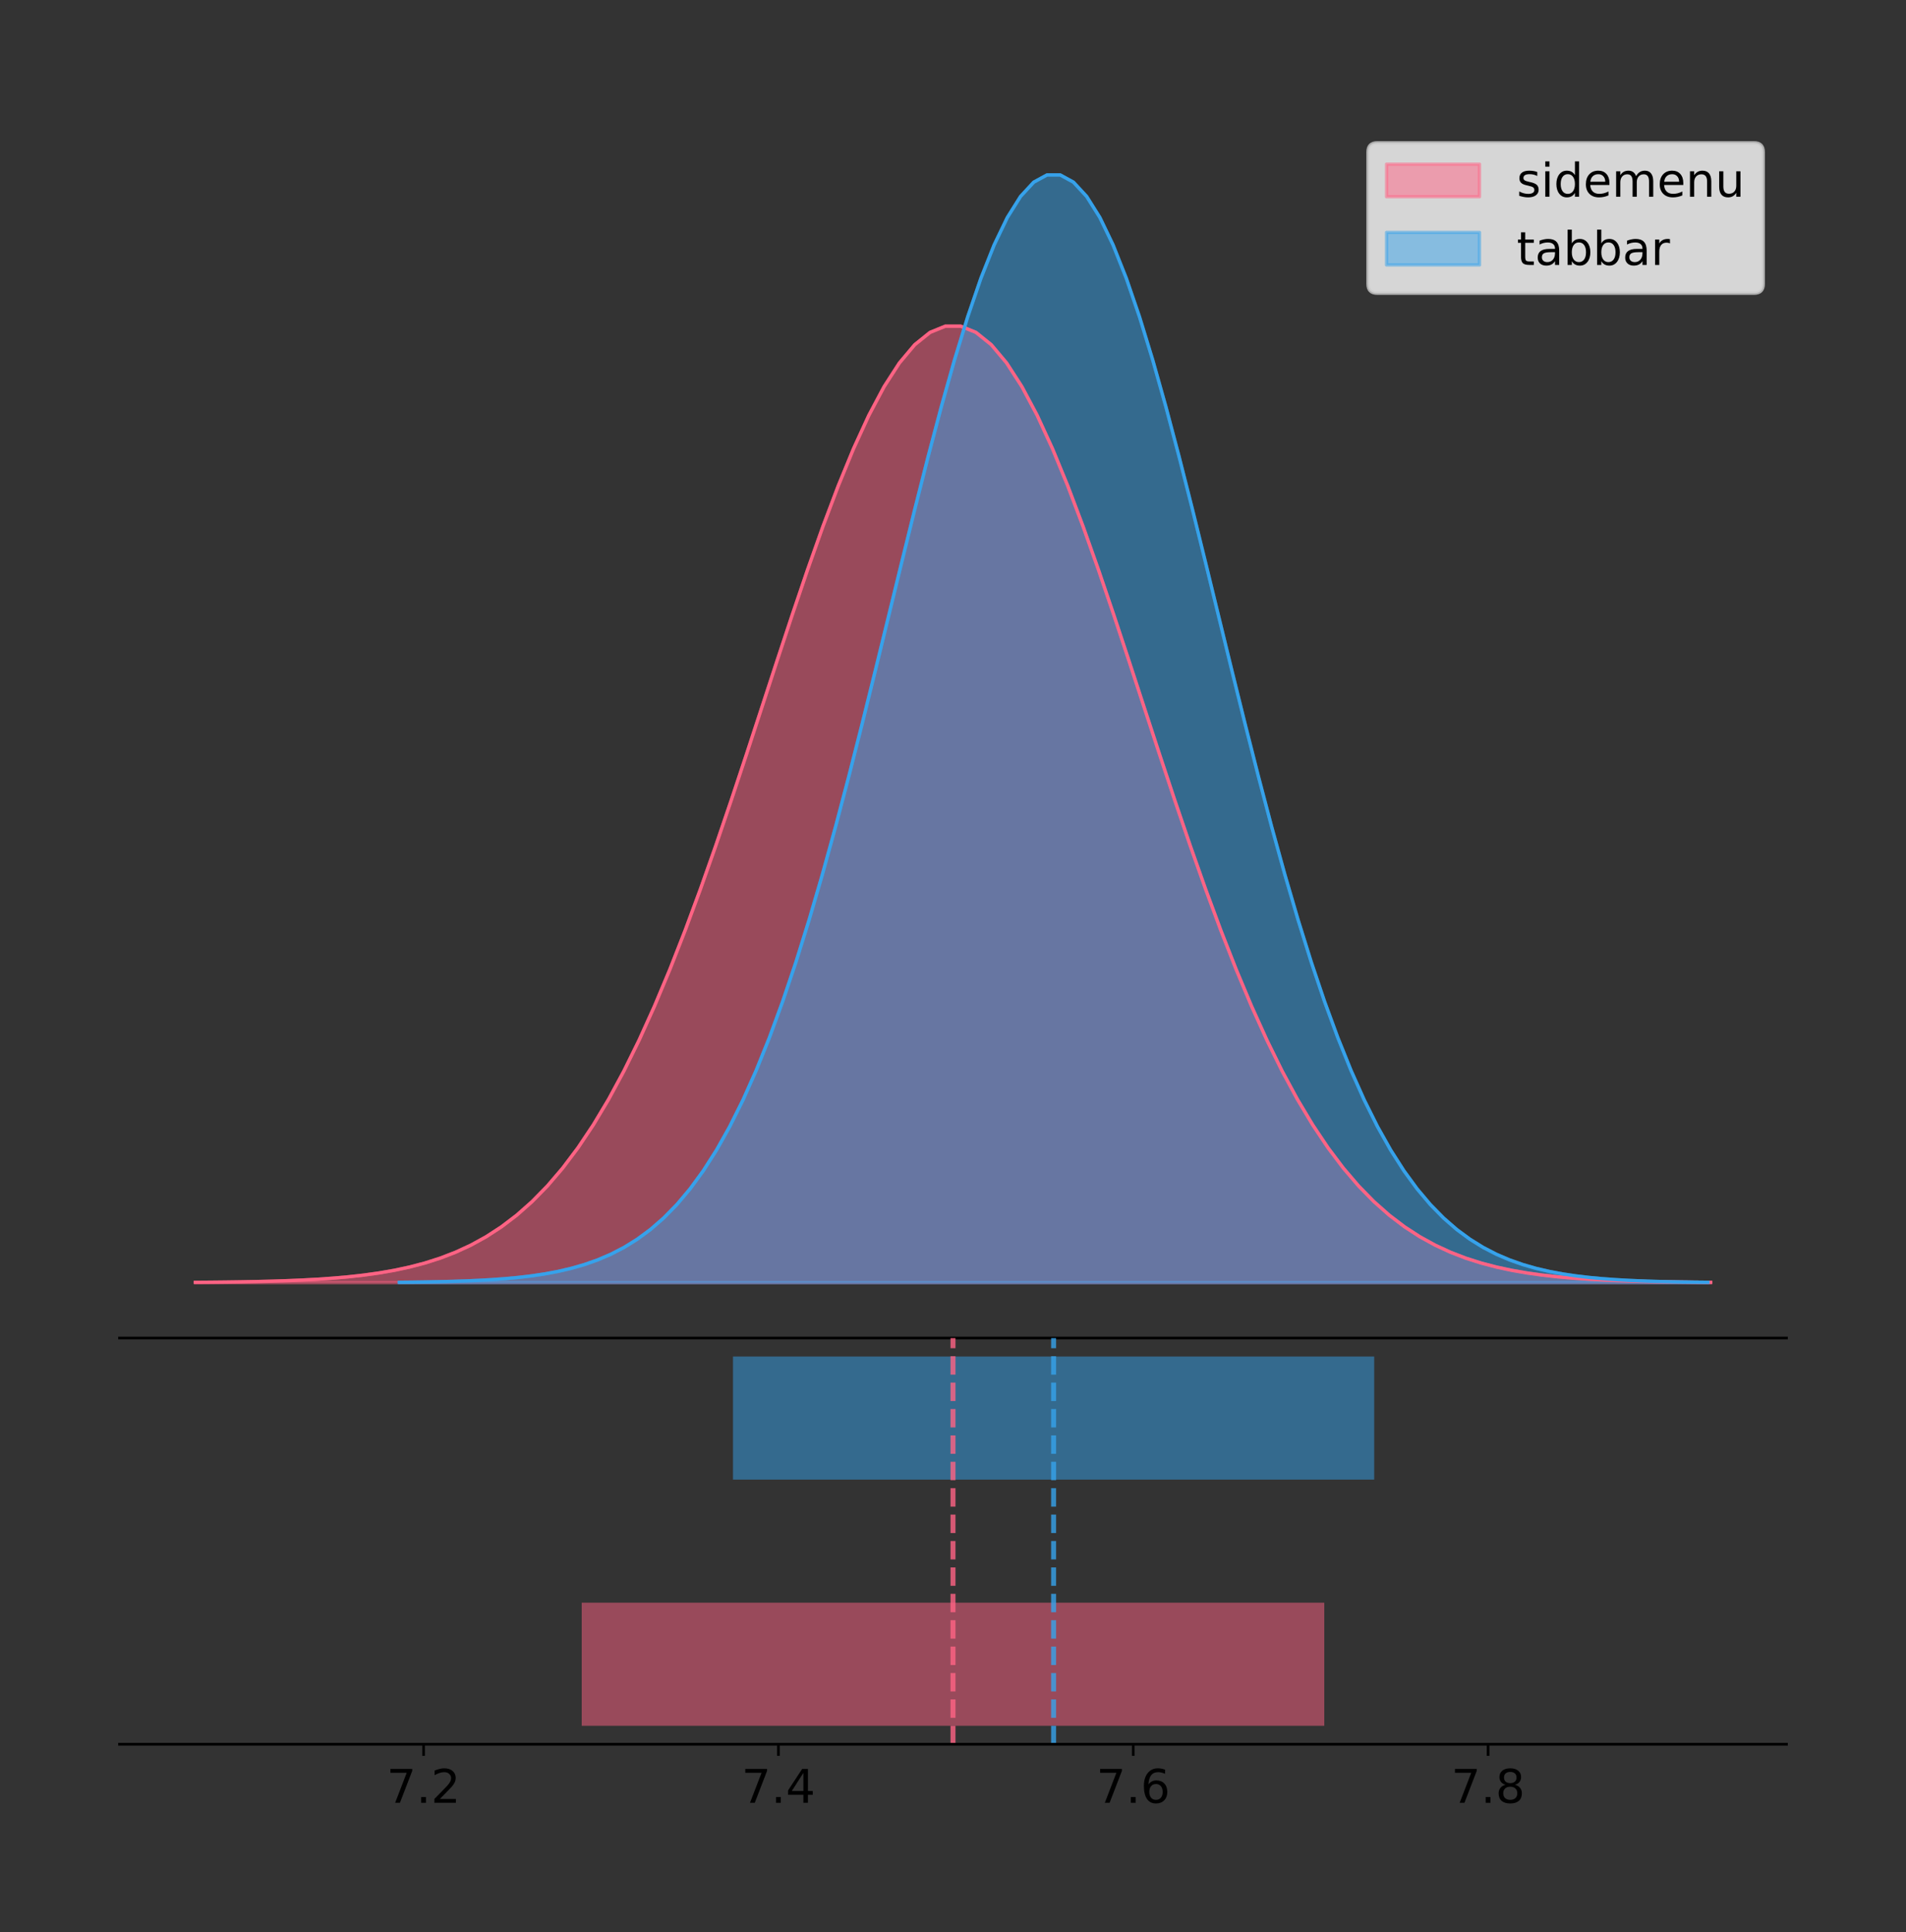 <?xml version="1.0" encoding="utf-8" standalone="no"?>
<!DOCTYPE svg PUBLIC "-//W3C//DTD SVG 1.1//EN"
  "http://www.w3.org/Graphics/SVG/1.1/DTD/svg11.dtd">
<!-- Created with matplotlib (https://matplotlib.org/) -->
<svg height="581.789pt" version="1.1" viewBox="0 0 574.2 581.789" width="574.2pt" xmlns="http://www.w3.org/2000/svg" xmlns:xlink="http://www.w3.org/1999/xlink">
 <rect x="0" y="0" width="574.2" height="581.789" fill="#333333" stroke="none"/>
 <defs>
  <style type="text/css">
*{stroke-linecap:butt;stroke-linejoin:round;}
  </style>
 </defs>
 <g id="figure_1">
  <g id="patch_1">
   <path d="M 0 581.789 
L 574.2 581.789 
L 574.2 0 
L 0 0 
z
" style="fill:none;"/>
  </g>
  <g id="axes_1">
   <g id="patch_2">
    <path d="M 36 402.93 
L 538.2 402.93 
L 538.2 36 
L 36 36 
z
" style="fill:none;"/>
   </g>
   <g id="PolyCollection_1">
    <defs>
     <path d="M 58.827 -195.538 
L 58.827 -195.635 
L 63.439 -195.671 
L 68.05 -195.72 
L 72.662 -195.786 
L 77.274 -195.872 
L 81.885 -195.987 
L 86.497 -196.136 
L 91.108 -196.33 
L 95.72 -196.58 
L 100.331 -196.899 
L 104.943 -197.306 
L 109.555 -197.819 
L 114.166 -198.461 
L 118.778 -199.26 
L 123.389 -200.246 
L 128.001 -201.455 
L 132.612 -202.925 
L 137.224 -204.702 
L 141.836 -206.832 
L 146.447 -209.366 
L 151.059 -212.358 
L 155.67 -215.865 
L 160.282 -219.943 
L 164.893 -224.648 
L 169.505 -230.034 
L 174.117 -236.152 
L 178.728 -243.042 
L 183.34 -250.741 
L 187.951 -259.269 
L 192.563 -268.636 
L 197.174 -278.834 
L 201.786 -289.837 
L 206.398 -301.598 
L 211.009 -314.05 
L 215.621 -327.102 
L 220.232 -340.641 
L 224.844 -354.531 
L 229.455 -368.618 
L 234.067 -382.726 
L 238.679 -396.666 
L 243.29 -410.238 
L 247.902 -423.234 
L 252.513 -435.444 
L 257.125 -446.665 
L 261.736 -456.699 
L 266.348 -465.367 
L 270.96 -472.508 
L 275.571 -477.987 
L 280.183 -481.7 
L 284.794 -483.575 
L 289.406 -483.575 
L 294.017 -481.7 
L 298.629 -477.987 
L 303.24 -472.508 
L 307.852 -465.367 
L 312.464 -456.699 
L 317.075 -446.665 
L 321.687 -435.444 
L 326.298 -423.234 
L 330.91 -410.238 
L 335.521 -396.666 
L 340.133 -382.726 
L 344.745 -368.618 
L 349.356 -354.531 
L 353.968 -340.641 
L 358.579 -327.102 
L 363.191 -314.05 
L 367.802 -301.598 
L 372.414 -289.837 
L 377.026 -278.834 
L 381.637 -268.636 
L 386.249 -259.269 
L 390.86 -250.741 
L 395.472 -243.042 
L 400.083 -236.152 
L 404.695 -230.034 
L 409.307 -224.648 
L 413.918 -219.943 
L 418.53 -215.865 
L 423.141 -212.358 
L 427.753 -209.366 
L 432.364 -206.832 
L 436.976 -204.702 
L 441.588 -202.925 
L 446.199 -201.455 
L 450.811 -200.246 
L 455.422 -199.26 
L 460.034 -198.461 
L 464.645 -197.819 
L 469.257 -197.306 
L 473.869 -196.899 
L 478.48 -196.58 
L 483.092 -196.33 
L 487.703 -196.136 
L 492.315 -195.987 
L 496.926 -195.872 
L 501.538 -195.786 
L 506.15 -195.72 
L 510.761 -195.671 
L 515.373 -195.635 
L 515.373 -195.538 
L 515.373 -195.538 
L 510.761 -195.538 
L 506.15 -195.538 
L 501.538 -195.538 
L 496.926 -195.538 
L 492.315 -195.538 
L 487.703 -195.538 
L 483.092 -195.538 
L 478.48 -195.538 
L 473.869 -195.538 
L 469.257 -195.538 
L 464.645 -195.538 
L 460.034 -195.538 
L 455.422 -195.538 
L 450.811 -195.538 
L 446.199 -195.538 
L 441.588 -195.538 
L 436.976 -195.538 
L 432.364 -195.538 
L 427.753 -195.538 
L 423.141 -195.538 
L 418.53 -195.538 
L 413.918 -195.538 
L 409.307 -195.538 
L 404.695 -195.538 
L 400.083 -195.538 
L 395.472 -195.538 
L 390.86 -195.538 
L 386.249 -195.538 
L 381.637 -195.538 
L 377.026 -195.538 
L 372.414 -195.538 
L 367.802 -195.538 
L 363.191 -195.538 
L 358.579 -195.538 
L 353.968 -195.538 
L 349.356 -195.538 
L 344.745 -195.538 
L 340.133 -195.538 
L 335.521 -195.538 
L 330.91 -195.538 
L 326.298 -195.538 
L 321.687 -195.538 
L 317.075 -195.538 
L 312.464 -195.538 
L 307.852 -195.538 
L 303.24 -195.538 
L 298.629 -195.538 
L 294.017 -195.538 
L 289.406 -195.538 
L 284.794 -195.538 
L 280.183 -195.538 
L 275.571 -195.538 
L 270.96 -195.538 
L 266.348 -195.538 
L 261.736 -195.538 
L 257.125 -195.538 
L 252.513 -195.538 
L 247.902 -195.538 
L 243.29 -195.538 
L 238.679 -195.538 
L 234.067 -195.538 
L 229.455 -195.538 
L 224.844 -195.538 
L 220.232 -195.538 
L 215.621 -195.538 
L 211.009 -195.538 
L 206.398 -195.538 
L 201.786 -195.538 
L 197.174 -195.538 
L 192.563 -195.538 
L 187.951 -195.538 
L 183.34 -195.538 
L 178.728 -195.538 
L 174.117 -195.538 
L 169.505 -195.538 
L 164.893 -195.538 
L 160.282 -195.538 
L 155.67 -195.538 
L 151.059 -195.538 
L 146.447 -195.538 
L 141.836 -195.538 
L 137.224 -195.538 
L 132.612 -195.538 
L 128.001 -195.538 
L 123.389 -195.538 
L 118.778 -195.538 
L 114.166 -195.538 
L 109.555 -195.538 
L 104.943 -195.538 
L 100.331 -195.538 
L 95.72 -195.538 
L 91.108 -195.538 
L 86.497 -195.538 
L 81.885 -195.538 
L 77.274 -195.538 
L 72.662 -195.538 
L 68.05 -195.538 
L 63.439 -195.538 
L 58.827 -195.538 
z
" id="m69bd085822" style="stroke:#ff6384;stroke-opacity:0.5;"/>
    </defs>
    <g clip-path="url(#pa41d9fb93b)">
     <use style="fill:#ff6384;fill-opacity:0.5;stroke:#ff6384;stroke-opacity:0.5;" x="0" xlink:href="#m69bd085822" y="581.789"/>
    </g>
   </g>
   <g id="PolyCollection_2">
    <defs>
     <path d="M 120.295 -195.538 
L 120.295 -195.65 
L 124.277 -195.692 
L 128.259 -195.749 
L 132.241 -195.825 
L 136.223 -195.925 
L 140.205 -196.058 
L 144.187 -196.23 
L 148.169 -196.455 
L 152.151 -196.744 
L 156.133 -197.115 
L 160.115 -197.585 
L 164.097 -198.179 
L 168.079 -198.923 
L 172.061 -199.848 
L 176.043 -200.99 
L 180.025 -202.39 
L 184.007 -204.093 
L 187.989 -206.151 
L 191.971 -208.617 
L 195.953 -211.552 
L 199.935 -215.017 
L 203.918 -219.078 
L 207.9 -223.801 
L 211.882 -229.25 
L 215.864 -235.488 
L 219.846 -242.572 
L 223.828 -250.552 
L 227.81 -259.468 
L 231.792 -269.344 
L 235.774 -280.192 
L 239.756 -292.002 
L 243.738 -304.744 
L 247.72 -318.365 
L 251.702 -332.786 
L 255.684 -347.901 
L 259.666 -363.58 
L 263.648 -379.667 
L 267.63 -395.98 
L 271.612 -412.318 
L 275.594 -428.462 
L 279.576 -444.18 
L 283.558 -459.23 
L 287.54 -473.372 
L 291.522 -486.366 
L 295.504 -497.987 
L 299.487 -508.025 
L 303.469 -516.294 
L 307.451 -522.64 
L 311.433 -526.94 
L 315.415 -529.111 
L 319.397 -529.111 
L 323.379 -526.94 
L 327.361 -522.64 
L 331.343 -516.294 
L 335.325 -508.025 
L 339.307 -497.987 
L 343.289 -486.366 
L 347.271 -473.372 
L 351.253 -459.23 
L 355.235 -444.18 
L 359.217 -428.462 
L 363.199 -412.318 
L 367.181 -395.98 
L 371.163 -379.667 
L 375.145 -363.58 
L 379.127 -347.901 
L 383.109 -332.786 
L 387.091 -318.365 
L 391.074 -304.744 
L 395.056 -292.002 
L 399.038 -280.192 
L 403.02 -269.344 
L 407.002 -259.468 
L 410.984 -250.552 
L 414.966 -242.572 
L 418.948 -235.488 
L 422.93 -229.25 
L 426.912 -223.801 
L 430.894 -219.078 
L 434.876 -215.017 
L 438.858 -211.552 
L 442.84 -208.617 
L 446.822 -206.151 
L 450.804 -204.093 
L 454.786 -202.39 
L 458.768 -200.99 
L 462.75 -199.848 
L 466.732 -198.923 
L 470.714 -198.179 
L 474.696 -197.585 
L 478.678 -197.115 
L 482.66 -196.744 
L 486.643 -196.455 
L 490.625 -196.23 
L 494.607 -196.058 
L 498.589 -195.925 
L 502.571 -195.825 
L 506.553 -195.749 
L 510.535 -195.692 
L 514.517 -195.65 
L 514.517 -195.538 
L 514.517 -195.538 
L 510.535 -195.538 
L 506.553 -195.538 
L 502.571 -195.538 
L 498.589 -195.538 
L 494.607 -195.538 
L 490.625 -195.538 
L 486.643 -195.538 
L 482.66 -195.538 
L 478.678 -195.538 
L 474.696 -195.538 
L 470.714 -195.538 
L 466.732 -195.538 
L 462.75 -195.538 
L 458.768 -195.538 
L 454.786 -195.538 
L 450.804 -195.538 
L 446.822 -195.538 
L 442.84 -195.538 
L 438.858 -195.538 
L 434.876 -195.538 
L 430.894 -195.538 
L 426.912 -195.538 
L 422.93 -195.538 
L 418.948 -195.538 
L 414.966 -195.538 
L 410.984 -195.538 
L 407.002 -195.538 
L 403.02 -195.538 
L 399.038 -195.538 
L 395.056 -195.538 
L 391.074 -195.538 
L 387.091 -195.538 
L 383.109 -195.538 
L 379.127 -195.538 
L 375.145 -195.538 
L 371.163 -195.538 
L 367.181 -195.538 
L 363.199 -195.538 
L 359.217 -195.538 
L 355.235 -195.538 
L 351.253 -195.538 
L 347.271 -195.538 
L 343.289 -195.538 
L 339.307 -195.538 
L 335.325 -195.538 
L 331.343 -195.538 
L 327.361 -195.538 
L 323.379 -195.538 
L 319.397 -195.538 
L 315.415 -195.538 
L 311.433 -195.538 
L 307.451 -195.538 
L 303.469 -195.538 
L 299.487 -195.538 
L 295.504 -195.538 
L 291.522 -195.538 
L 287.54 -195.538 
L 283.558 -195.538 
L 279.576 -195.538 
L 275.594 -195.538 
L 271.612 -195.538 
L 267.63 -195.538 
L 263.648 -195.538 
L 259.666 -195.538 
L 255.684 -195.538 
L 251.702 -195.538 
L 247.72 -195.538 
L 243.738 -195.538 
L 239.756 -195.538 
L 235.774 -195.538 
L 231.792 -195.538 
L 227.81 -195.538 
L 223.828 -195.538 
L 219.846 -195.538 
L 215.864 -195.538 
L 211.882 -195.538 
L 207.9 -195.538 
L 203.918 -195.538 
L 199.935 -195.538 
L 195.953 -195.538 
L 191.971 -195.538 
L 187.989 -195.538 
L 184.007 -195.538 
L 180.025 -195.538 
L 176.043 -195.538 
L 172.061 -195.538 
L 168.079 -195.538 
L 164.097 -195.538 
L 160.115 -195.538 
L 156.133 -195.538 
L 152.151 -195.538 
L 148.169 -195.538 
L 144.187 -195.538 
L 140.205 -195.538 
L 136.223 -195.538 
L 132.241 -195.538 
L 128.259 -195.538 
L 124.277 -195.538 
L 120.295 -195.538 
z
" id="m437f4052d6" style="stroke:#36a2eb;stroke-opacity:0.5;"/>
    </defs>
    <g clip-path="url(#pa41d9fb93b)">
     <use style="fill:#36a2eb;fill-opacity:0.5;stroke:#36a2eb;stroke-opacity:0.5;" x="0" xlink:href="#m437f4052d6" y="581.789"/>
    </g>
   </g>
   <g id="line2d_1">
    <path clip-path="url(#pa41d9fb93b)" d="M 58.827 386.155 
L 63.439 386.118 
L 68.05 386.069 
L 72.662 386.004 
L 77.274 385.917 
L 81.885 385.803 
L 86.497 385.653 
L 91.108 385.46 
L 95.72 385.21 
L 100.331 384.89 
L 104.943 384.484 
L 109.555 383.971 
L 114.166 383.329 
L 118.778 382.53 
L 123.389 381.544 
L 128.001 380.335 
L 132.612 378.864 
L 137.224 377.087 
L 141.836 374.958 
L 146.447 372.424 
L 151.059 369.431 
L 155.67 365.925 
L 160.282 361.847 
L 164.893 357.142 
L 169.505 351.755 
L 174.117 345.638 
L 178.728 338.747 
L 183.34 331.049 
L 187.951 322.52 
L 192.563 313.154 
L 197.174 302.956 
L 201.786 291.953 
L 206.398 280.191 
L 211.009 267.739 
L 215.621 254.687 
L 220.232 241.148 
L 224.844 227.258 
L 229.455 213.172 
L 234.067 199.064 
L 238.679 185.124 
L 243.29 171.552 
L 247.902 158.556 
L 252.513 146.345 
L 257.125 135.124 
L 261.736 125.09 
L 266.348 116.423 
L 270.96 109.282 
L 275.571 103.803 
L 280.183 100.09 
L 284.794 98.215 
L 289.406 98.215 
L 294.017 100.09 
L 298.629 103.803 
L 303.24 109.282 
L 307.852 116.423 
L 312.464 125.09 
L 317.075 135.124 
L 321.687 146.345 
L 326.298 158.556 
L 330.91 171.552 
L 335.521 185.124 
L 340.133 199.064 
L 344.745 213.172 
L 349.356 227.258 
L 353.968 241.148 
L 358.579 254.687 
L 363.191 267.739 
L 367.802 280.191 
L 372.414 291.953 
L 377.026 302.956 
L 381.637 313.154 
L 386.249 322.52 
L 390.86 331.049 
L 395.472 338.747 
L 400.083 345.638 
L 404.695 351.755 
L 409.307 357.142 
L 413.918 361.847 
L 418.53 365.925 
L 423.141 369.431 
L 427.753 372.424 
L 432.364 374.958 
L 436.976 377.087 
L 441.588 378.864 
L 446.199 380.335 
L 450.811 381.544 
L 455.422 382.53 
L 460.034 383.329 
L 464.645 383.971 
L 469.257 384.484 
L 473.869 384.89 
L 478.48 385.21 
L 483.092 385.46 
L 487.703 385.653 
L 492.315 385.803 
L 496.926 385.917 
L 501.538 386.004 
L 506.15 386.069 
L 510.761 386.118 
L 515.373 386.155 
" style="fill:none;stroke:#ff6384;stroke-linecap:square;"/>
   </g>
   <g id="line2d_2">
    <path clip-path="url(#pa41d9fb93b)" d="M 120.295 386.139 
L 124.277 386.097 
L 128.259 386.04 
L 132.241 385.965 
L 136.223 385.864 
L 140.205 385.732 
L 144.187 385.559 
L 148.169 385.334 
L 152.151 385.045 
L 156.133 384.675 
L 160.115 384.204 
L 164.097 383.61 
L 168.079 382.867 
L 172.061 381.941 
L 176.043 380.799 
L 180.025 379.399 
L 184.007 377.696 
L 187.989 375.639 
L 191.971 373.172 
L 195.953 370.238 
L 199.935 366.772 
L 203.918 362.711 
L 207.9 357.989 
L 211.882 352.539 
L 215.864 346.301 
L 219.846 339.217 
L 223.828 331.237 
L 227.81 322.322 
L 231.792 312.445 
L 235.774 301.597 
L 239.756 289.787 
L 243.738 277.045 
L 247.72 263.424 
L 251.702 249.004 
L 255.684 233.888 
L 259.666 218.209 
L 263.648 202.123 
L 267.63 185.809 
L 271.612 169.471 
L 275.594 153.327 
L 279.576 137.61 
L 283.558 122.559 
L 287.54 108.418 
L 291.522 95.423 
L 295.504 83.803 
L 299.487 73.765 
L 303.469 65.495 
L 307.451 59.15 
L 311.433 54.85 
L 315.415 52.679 
L 319.397 52.679 
L 323.379 54.85 
L 327.361 59.15 
L 331.343 65.495 
L 335.325 73.765 
L 339.307 83.803 
L 343.289 95.423 
L 347.271 108.418 
L 351.253 122.559 
L 355.235 137.61 
L 359.217 153.327 
L 363.199 169.471 
L 367.181 185.809 
L 371.163 202.123 
L 375.145 218.209 
L 379.127 233.888 
L 383.109 249.004 
L 387.091 263.424 
L 391.074 277.045 
L 395.056 289.787 
L 399.038 301.597 
L 403.02 312.445 
L 407.002 322.322 
L 410.984 331.237 
L 414.966 339.217 
L 418.948 346.301 
L 422.93 352.539 
L 426.912 357.989 
L 430.894 362.711 
L 434.876 366.772 
L 438.858 370.238 
L 442.84 373.172 
L 446.822 375.639 
L 450.804 377.696 
L 454.786 379.399 
L 458.768 380.799 
L 462.75 381.941 
L 466.732 382.867 
L 470.714 383.61 
L 474.696 384.204 
L 478.678 384.675 
L 482.66 385.045 
L 486.643 385.334 
L 490.625 385.559 
L 494.607 385.732 
L 498.589 385.864 
L 502.571 385.965 
L 506.553 386.04 
L 510.535 386.097 
L 514.517 386.139 
" style="fill:none;stroke:#36a2eb;stroke-linecap:square;"/>
   </g>
   <g id="patch_3">
    <path d="M 36 402.93 
L 538.2 402.93 
" style="fill:none;stroke:#000000;stroke-linecap:square;stroke-linejoin:miter;stroke-width:0.8;"/>
   </g>
   <g id="legend_1">
    <g id="patch_4">
     <path d="M 414.919 88.299 
L 528.4 88.299 
Q 531.2 88.299 531.2 85.499 
L 531.2 45.8 
Q 531.2 43 528.4 43 
L 414.919 43 
Q 412.119 43 412.119 45.8 
L 412.119 85.499 
Q 412.119 88.299 414.919 88.299 
z
" style="fill:#ffffff;opacity:0.8;stroke:#cccccc;stroke-linejoin:miter;"/>
    </g>
    <g id="patch_5">
     <path d="M 417.719 59.238 
L 445.719 59.238 
L 445.719 49.438 
L 417.719 49.438 
z
" style="fill:#ff6384;opacity:0.5;stroke:#ff6384;stroke-linejoin:miter;"/>
    </g>
    <g id="text_1">
     <!-- sidemenu -->
     <defs>
      <path d="M 44.281 53.078 
L 44.281 44.578 
Q 40.484 46.531 36.375 47.5 
Q 32.281 48.484 27.875 48.484 
Q 21.188 48.484 17.844 46.438 
Q 14.5 44.391 14.5 40.281 
Q 14.5 37.156 16.891 35.375 
Q 19.281 33.594 26.516 31.984 
L 29.594 31.297 
Q 39.156 29.25 43.188 25.516 
Q 47.219 21.781 47.219 15.094 
Q 47.219 7.469 41.188 3.016 
Q 35.156 -1.422 24.609 -1.422 
Q 20.219 -1.422 15.453 -0.562 
Q 10.688 0.297 5.422 2 
L 5.422 11.281 
Q 10.406 8.688 15.234 7.391 
Q 20.062 6.109 24.812 6.109 
Q 31.156 6.109 34.562 8.281 
Q 37.984 10.453 37.984 14.406 
Q 37.984 18.062 35.516 20.016 
Q 33.062 21.969 24.703 23.781 
L 21.578 24.516 
Q 13.234 26.266 9.516 29.906 
Q 5.812 33.547 5.812 39.891 
Q 5.812 47.609 11.281 51.797 
Q 16.75 56 26.812 56 
Q 31.781 56 36.172 55.266 
Q 40.578 54.547 44.281 53.078 
z
" id="DejaVuSans-115"/>
      <path d="M 9.422 54.688 
L 18.406 54.688 
L 18.406 0 
L 9.422 0 
z
M 9.422 75.984 
L 18.406 75.984 
L 18.406 64.594 
L 9.422 64.594 
z
" id="DejaVuSans-105"/>
      <path d="M 45.406 46.391 
L 45.406 75.984 
L 54.391 75.984 
L 54.391 0 
L 45.406 0 
L 45.406 8.203 
Q 42.578 3.328 38.25 0.953 
Q 33.938 -1.422 27.875 -1.422 
Q 17.969 -1.422 11.734 6.484 
Q 5.516 14.406 5.516 27.297 
Q 5.516 40.188 11.734 48.094 
Q 17.969 56 27.875 56 
Q 33.938 56 38.25 53.625 
Q 42.578 51.266 45.406 46.391 
z
M 14.797 27.297 
Q 14.797 17.391 18.875 11.75 
Q 22.953 6.109 30.078 6.109 
Q 37.203 6.109 41.297 11.75 
Q 45.406 17.391 45.406 27.297 
Q 45.406 37.203 41.297 42.844 
Q 37.203 48.484 30.078 48.484 
Q 22.953 48.484 18.875 42.844 
Q 14.797 37.203 14.797 27.297 
z
" id="DejaVuSans-100"/>
      <path d="M 56.203 29.594 
L 56.203 25.203 
L 14.891 25.203 
Q 15.484 15.922 20.484 11.062 
Q 25.484 6.203 34.422 6.203 
Q 39.594 6.203 44.453 7.469 
Q 49.312 8.734 54.109 11.281 
L 54.109 2.781 
Q 49.266 0.734 44.188 -0.344 
Q 39.109 -1.422 33.891 -1.422 
Q 20.797 -1.422 13.156 6.188 
Q 5.516 13.812 5.516 26.812 
Q 5.516 40.234 12.766 48.109 
Q 20.016 56 32.328 56 
Q 43.359 56 49.781 48.891 
Q 56.203 41.797 56.203 29.594 
z
M 47.219 32.234 
Q 47.125 39.594 43.094 43.984 
Q 39.062 48.391 32.422 48.391 
Q 24.906 48.391 20.391 44.141 
Q 15.875 39.891 15.188 32.172 
z
" id="DejaVuSans-101"/>
      <path d="M 52 44.188 
Q 55.375 50.25 60.062 53.125 
Q 64.75 56 71.094 56 
Q 79.641 56 84.281 50.016 
Q 88.922 44.047 88.922 33.016 
L 88.922 0 
L 79.891 0 
L 79.891 32.719 
Q 79.891 40.578 77.094 44.375 
Q 74.312 48.188 68.609 48.188 
Q 61.625 48.188 57.562 43.547 
Q 53.516 38.922 53.516 30.906 
L 53.516 0 
L 44.484 0 
L 44.484 32.719 
Q 44.484 40.625 41.703 44.406 
Q 38.922 48.188 33.109 48.188 
Q 26.219 48.188 22.156 43.531 
Q 18.109 38.875 18.109 30.906 
L 18.109 0 
L 9.078 0 
L 9.078 54.688 
L 18.109 54.688 
L 18.109 46.188 
Q 21.188 51.219 25.484 53.609 
Q 29.781 56 35.688 56 
Q 41.656 56 45.828 52.969 
Q 50 49.953 52 44.188 
z
" id="DejaVuSans-109"/>
      <path d="M 54.891 33.016 
L 54.891 0 
L 45.906 0 
L 45.906 32.719 
Q 45.906 40.484 42.875 44.328 
Q 39.844 48.188 33.797 48.188 
Q 26.516 48.188 22.312 43.547 
Q 18.109 38.922 18.109 30.906 
L 18.109 0 
L 9.078 0 
L 9.078 54.688 
L 18.109 54.688 
L 18.109 46.188 
Q 21.344 51.125 25.703 53.562 
Q 30.078 56 35.797 56 
Q 45.219 56 50.047 50.172 
Q 54.891 44.344 54.891 33.016 
z
" id="DejaVuSans-110"/>
      <path d="M 8.5 21.578 
L 8.5 54.688 
L 17.484 54.688 
L 17.484 21.922 
Q 17.484 14.156 20.5 10.266 
Q 23.531 6.391 29.594 6.391 
Q 36.859 6.391 41.078 11.031 
Q 45.312 15.672 45.312 23.688 
L 45.312 54.688 
L 54.297 54.688 
L 54.297 0 
L 45.312 0 
L 45.312 8.406 
Q 42.047 3.422 37.719 1 
Q 33.406 -1.422 27.688 -1.422 
Q 18.266 -1.422 13.375 4.438 
Q 8.5 10.297 8.5 21.578 
z
M 31.109 56 
z
" id="DejaVuSans-117"/>
     </defs>
     <g transform="translate(456.919 59.238)scale(0.14 -0.14)">
      <use xlink:href="#DejaVuSans-115"/>
      <use x="52.1" xlink:href="#DejaVuSans-105"/>
      <use x="79.883" xlink:href="#DejaVuSans-100"/>
      <use x="143.359" xlink:href="#DejaVuSans-101"/>
      <use x="204.883" xlink:href="#DejaVuSans-109"/>
      <use x="302.295" xlink:href="#DejaVuSans-101"/>
      <use x="363.818" xlink:href="#DejaVuSans-110"/>
      <use x="427.197" xlink:href="#DejaVuSans-117"/>
     </g>
    </g>
    <g id="patch_6">
     <path d="M 417.719 79.787 
L 445.719 79.787 
L 445.719 69.987 
L 417.719 69.987 
z
" style="fill:#36a2eb;opacity:0.5;stroke:#36a2eb;stroke-linejoin:miter;"/>
    </g>
    <g id="text_2">
     <!-- tabbar -->
     <defs>
      <path d="M 18.312 70.219 
L 18.312 54.688 
L 36.812 54.688 
L 36.812 47.703 
L 18.312 47.703 
L 18.312 18.016 
Q 18.312 11.328 20.141 9.422 
Q 21.969 7.516 27.594 7.516 
L 36.812 7.516 
L 36.812 0 
L 27.594 0 
Q 17.188 0 13.234 3.875 
Q 9.281 7.766 9.281 18.016 
L 9.281 47.703 
L 2.688 47.703 
L 2.688 54.688 
L 9.281 54.688 
L 9.281 70.219 
z
" id="DejaVuSans-116"/>
      <path d="M 34.281 27.484 
Q 23.391 27.484 19.188 25 
Q 14.984 22.516 14.984 16.5 
Q 14.984 11.719 18.141 8.906 
Q 21.297 6.109 26.703 6.109 
Q 34.188 6.109 38.703 11.406 
Q 43.219 16.703 43.219 25.484 
L 43.219 27.484 
z
M 52.203 31.203 
L 52.203 0 
L 43.219 0 
L 43.219 8.297 
Q 40.141 3.328 35.547 0.953 
Q 30.953 -1.422 24.312 -1.422 
Q 15.922 -1.422 10.953 3.297 
Q 6 8.016 6 15.922 
Q 6 25.141 12.172 29.828 
Q 18.359 34.516 30.609 34.516 
L 43.219 34.516 
L 43.219 35.406 
Q 43.219 41.609 39.141 45 
Q 35.062 48.391 27.688 48.391 
Q 23 48.391 18.547 47.266 
Q 14.109 46.141 10.016 43.891 
L 10.016 52.203 
Q 14.938 54.109 19.578 55.047 
Q 24.219 56 28.609 56 
Q 40.484 56 46.344 49.844 
Q 52.203 43.703 52.203 31.203 
z
" id="DejaVuSans-97"/>
      <path d="M 48.688 27.297 
Q 48.688 37.203 44.609 42.844 
Q 40.531 48.484 33.406 48.484 
Q 26.266 48.484 22.188 42.844 
Q 18.109 37.203 18.109 27.297 
Q 18.109 17.391 22.188 11.75 
Q 26.266 6.109 33.406 6.109 
Q 40.531 6.109 44.609 11.75 
Q 48.688 17.391 48.688 27.297 
z
M 18.109 46.391 
Q 20.953 51.266 25.266 53.625 
Q 29.594 56 35.594 56 
Q 45.562 56 51.781 48.094 
Q 58.016 40.188 58.016 27.297 
Q 58.016 14.406 51.781 6.484 
Q 45.562 -1.422 35.594 -1.422 
Q 29.594 -1.422 25.266 0.953 
Q 20.953 3.328 18.109 8.203 
L 18.109 0 
L 9.078 0 
L 9.078 75.984 
L 18.109 75.984 
z
" id="DejaVuSans-98"/>
      <path d="M 41.109 46.297 
Q 39.594 47.172 37.812 47.578 
Q 36.031 48 33.891 48 
Q 26.266 48 22.188 43.047 
Q 18.109 38.094 18.109 28.812 
L 18.109 0 
L 9.078 0 
L 9.078 54.688 
L 18.109 54.688 
L 18.109 46.188 
Q 20.953 51.172 25.484 53.578 
Q 30.031 56 36.531 56 
Q 37.453 56 38.578 55.875 
Q 39.703 55.766 41.062 55.516 
z
" id="DejaVuSans-114"/>
     </defs>
     <g transform="translate(456.919 79.787)scale(0.14 -0.14)">
      <use xlink:href="#DejaVuSans-116"/>
      <use x="39.209" xlink:href="#DejaVuSans-97"/>
      <use x="100.488" xlink:href="#DejaVuSans-98"/>
      <use x="163.965" xlink:href="#DejaVuSans-98"/>
      <use x="227.441" xlink:href="#DejaVuSans-97"/>
      <use x="288.721" xlink:href="#DejaVuSans-114"/>
     </g>
    </g>
   </g>
  </g>
  <g id="axes_2">
   <g id="patch_7">
    <path d="M 36 525.24 
L 538.2 525.24 
L 538.2 402.93 
L 36 402.93 
z
" style="fill:none;"/>
   </g>
   <g id="patch_8">
    <path clip-path="url(#pe384a229c5)" d="M 175.246 519.68 
L 398.954 519.68 
L 398.954 482.617 
L 175.246 482.617 
z
" style="fill:#ff6384;opacity:0.5;"/>
   </g>
   <g id="patch_9">
    <path clip-path="url(#pe384a229c5)" d="M 220.821 445.553 
L 413.99 445.553 
L 413.99 408.49 
L 220.821 408.49 
z
" style="fill:#36a2eb;opacity:0.5;"/>
   </g>
   <g id="matplotlib.axis_1">
    <g id="xtick_1">
     <g id="line2d_3">
      <defs>
       <path d="M 0 0 
L 0 3.5 
" id="macf8e7be2f" style="stroke:#000000;stroke-width:0.8;"/>
      </defs>
      <g>
       <use style="stroke:#000000;stroke-width:0.8;" x="127.607" xlink:href="#macf8e7be2f" y="525.24"/>
      </g>
     </g>
     <g id="text_3">
      <!-- 7.2 -->
      <defs>
       <path d="M 8.203 72.906 
L 55.078 72.906 
L 55.078 68.703 
L 28.609 0 
L 18.312 0 
L 43.219 64.594 
L 8.203 64.594 
z
" id="DejaVuSans-55"/>
       <path d="M 10.688 12.406 
L 21 12.406 
L 21 0 
L 10.688 0 
z
" id="DejaVuSans-46"/>
       <path d="M 19.188 8.297 
L 53.609 8.297 
L 53.609 0 
L 7.328 0 
L 7.328 8.297 
Q 12.938 14.109 22.625 23.891 
Q 32.328 33.688 34.812 36.531 
Q 39.547 41.844 41.422 45.531 
Q 43.312 49.219 43.312 52.781 
Q 43.312 58.594 39.234 62.25 
Q 35.156 65.922 28.609 65.922 
Q 23.969 65.922 18.812 64.312 
Q 13.672 62.703 7.812 59.422 
L 7.812 69.391 
Q 13.766 71.781 18.938 73 
Q 24.125 74.219 28.422 74.219 
Q 39.75 74.219 46.484 68.547 
Q 53.219 62.891 53.219 53.422 
Q 53.219 48.922 51.531 44.891 
Q 49.859 40.875 45.406 35.406 
Q 44.188 33.984 37.641 27.219 
Q 31.109 20.453 19.188 8.297 
z
" id="DejaVuSans-50"/>
      </defs>
      <g transform="translate(116.475 542.878)scale(0.14 -0.14)">
       <use xlink:href="#DejaVuSans-55"/>
       <use x="63.623" xlink:href="#DejaVuSans-46"/>
       <use x="95.41" xlink:href="#DejaVuSans-50"/>
      </g>
     </g>
    </g>
    <g id="xtick_2">
     <g id="line2d_4">
      <g>
       <use style="stroke:#000000;stroke-width:0.8;" x="234.506" xlink:href="#macf8e7be2f" y="525.24"/>
      </g>
     </g>
     <g id="text_4">
      <!-- 7.4 -->
      <defs>
       <path d="M 37.797 64.312 
L 12.891 25.391 
L 37.797 25.391 
z
M 35.203 72.906 
L 47.609 72.906 
L 47.609 25.391 
L 58.016 25.391 
L 58.016 17.188 
L 47.609 17.188 
L 47.609 0 
L 37.797 0 
L 37.797 17.188 
L 4.891 17.188 
L 4.891 26.703 
z
" id="DejaVuSans-52"/>
      </defs>
      <g transform="translate(223.374 542.878)scale(0.14 -0.14)">
       <use xlink:href="#DejaVuSans-55"/>
       <use x="63.623" xlink:href="#DejaVuSans-46"/>
       <use x="95.41" xlink:href="#DejaVuSans-52"/>
      </g>
     </g>
    </g>
    <g id="xtick_3">
     <g id="line2d_5">
      <g>
       <use style="stroke:#000000;stroke-width:0.8;" x="341.404" xlink:href="#macf8e7be2f" y="525.24"/>
      </g>
     </g>
     <g id="text_5">
      <!-- 7.6 -->
      <defs>
       <path d="M 33.016 40.375 
Q 26.375 40.375 22.484 35.828 
Q 18.609 31.297 18.609 23.391 
Q 18.609 15.531 22.484 10.953 
Q 26.375 6.391 33.016 6.391 
Q 39.656 6.391 43.531 10.953 
Q 47.406 15.531 47.406 23.391 
Q 47.406 31.297 43.531 35.828 
Q 39.656 40.375 33.016 40.375 
z
M 52.594 71.297 
L 52.594 62.312 
Q 48.875 64.062 45.094 64.984 
Q 41.312 65.922 37.594 65.922 
Q 27.828 65.922 22.672 59.328 
Q 17.531 52.734 16.797 39.406 
Q 19.672 43.656 24.016 45.922 
Q 28.375 48.188 33.594 48.188 
Q 44.578 48.188 50.953 41.516 
Q 57.328 34.859 57.328 23.391 
Q 57.328 12.156 50.688 5.359 
Q 44.047 -1.422 33.016 -1.422 
Q 20.359 -1.422 13.672 8.266 
Q 6.984 17.969 6.984 36.375 
Q 6.984 53.656 15.188 63.938 
Q 23.391 74.219 37.203 74.219 
Q 40.922 74.219 44.703 73.484 
Q 48.484 72.75 52.594 71.297 
z
" id="DejaVuSans-54"/>
      </defs>
      <g transform="translate(330.272 542.878)scale(0.14 -0.14)">
       <use xlink:href="#DejaVuSans-55"/>
       <use x="63.623" xlink:href="#DejaVuSans-46"/>
       <use x="95.41" xlink:href="#DejaVuSans-54"/>
      </g>
     </g>
    </g>
    <g id="xtick_4">
     <g id="line2d_6">
      <g>
       <use style="stroke:#000000;stroke-width:0.8;" x="448.303" xlink:href="#macf8e7be2f" y="525.24"/>
      </g>
     </g>
     <g id="text_6">
      <!-- 7.8 -->
      <defs>
       <path d="M 31.781 34.625 
Q 24.75 34.625 20.719 30.859 
Q 16.703 27.094 16.703 20.516 
Q 16.703 13.922 20.719 10.156 
Q 24.75 6.391 31.781 6.391 
Q 38.812 6.391 42.859 10.172 
Q 46.922 13.969 46.922 20.516 
Q 46.922 27.094 42.891 30.859 
Q 38.875 34.625 31.781 34.625 
z
M 21.922 38.812 
Q 15.578 40.375 12.031 44.719 
Q 8.5 49.078 8.5 55.328 
Q 8.5 64.062 14.719 69.141 
Q 20.953 74.219 31.781 74.219 
Q 42.672 74.219 48.875 69.141 
Q 55.078 64.062 55.078 55.328 
Q 55.078 49.078 51.531 44.719 
Q 48 40.375 41.703 38.812 
Q 48.828 37.156 52.797 32.312 
Q 56.781 27.484 56.781 20.516 
Q 56.781 9.906 50.312 4.234 
Q 43.844 -1.422 31.781 -1.422 
Q 19.734 -1.422 13.25 4.234 
Q 6.781 9.906 6.781 20.516 
Q 6.781 27.484 10.781 32.312 
Q 14.797 37.156 21.922 38.812 
z
M 18.312 54.391 
Q 18.312 48.734 21.844 45.562 
Q 25.391 42.391 31.781 42.391 
Q 38.141 42.391 41.719 45.562 
Q 45.312 48.734 45.312 54.391 
Q 45.312 60.062 41.719 63.234 
Q 38.141 66.406 31.781 66.406 
Q 25.391 66.406 21.844 63.234 
Q 18.312 60.062 18.312 54.391 
z
" id="DejaVuSans-56"/>
      </defs>
      <g transform="translate(437.171 542.878)scale(0.14 -0.14)">
       <use xlink:href="#DejaVuSans-55"/>
       <use x="63.623" xlink:href="#DejaVuSans-46"/>
       <use x="95.41" xlink:href="#DejaVuSans-56"/>
      </g>
     </g>
    </g>
   </g>
   <g id="line2d_7">
    <path clip-path="url(#pe384a229c5)" d="M 287.1 525.24 
L 287.1 402.93 
" style="fill:none;stroke:#ff6384;stroke-dasharray:5.55,2.4;stroke-dashoffset:0;stroke-opacity:0.8;stroke-width:1.5;"/>
   </g>
   <g id="line2d_8">
    <path clip-path="url(#pe384a229c5)" d="M 317.406 525.24 
L 317.406 402.93 
" style="fill:none;stroke:#36a2eb;stroke-dasharray:5.55,2.4;stroke-dashoffset:0;stroke-opacity:0.8;stroke-width:1.5;"/>
   </g>
   <g id="patch_10">
    <path d="M 36 525.24 
L 538.2 525.24 
" style="fill:none;stroke:#000000;stroke-linecap:square;stroke-linejoin:miter;stroke-width:0.8;"/>
   </g>
  </g>
 </g>
 <defs>
  <clipPath id="pa41d9fb93b">
   <rect height="366.93" width="502.2" x="36" y="36"/>
  </clipPath>
  <clipPath id="pe384a229c5">
   <rect height="122.31" width="502.2" x="36" y="402.93"/>
  </clipPath>
 </defs>
</svg>
